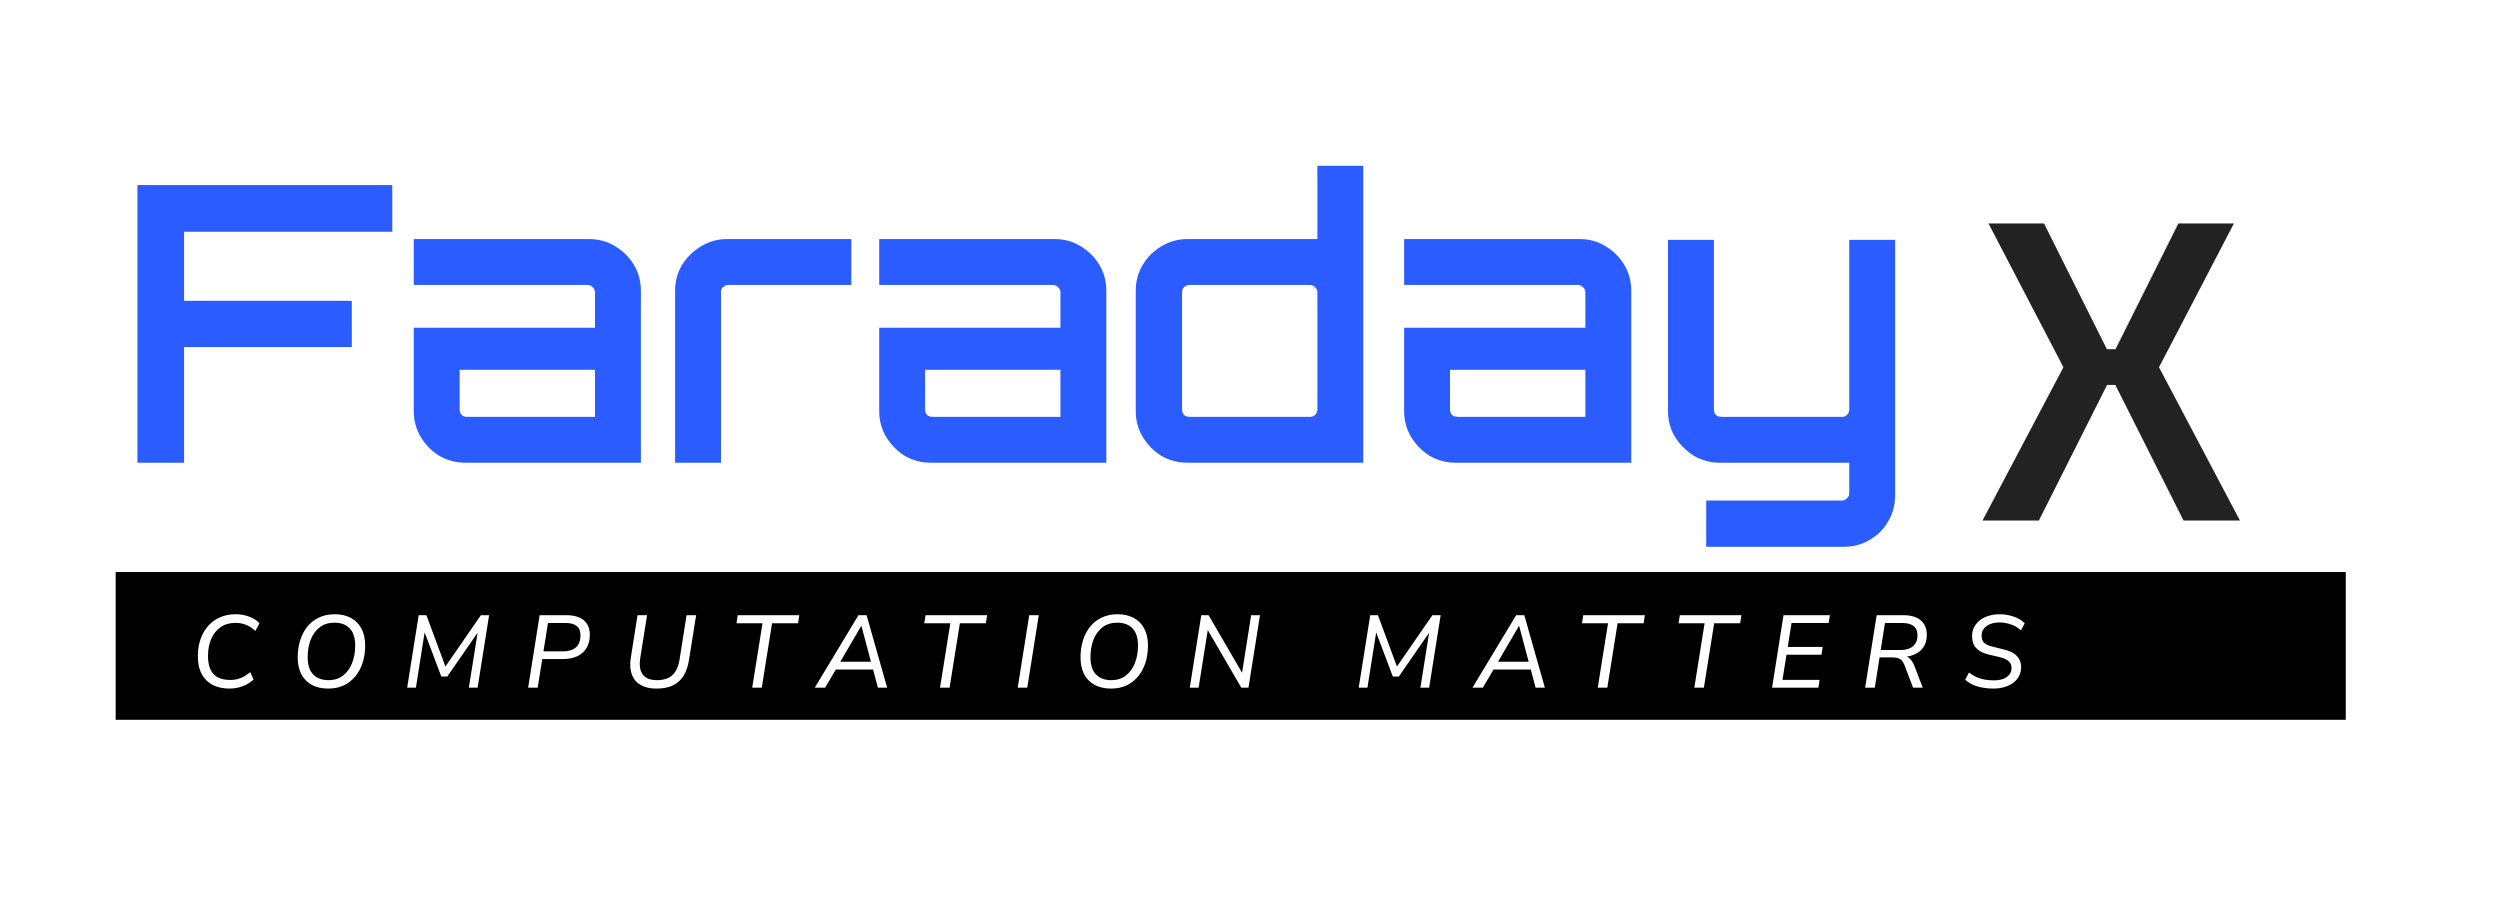 <svg width="389" height="141" viewBox="0 0 389 141" fill="none" xmlns="http://www.w3.org/2000/svg">
<rect x="0" y="0" width="389" height="141" fill="#808080" stroke="none"/>
<g clip-path="url(#clip0_404_5)">
<rect width="141" height="389" transform="matrix(0 -1 1 0 0 141)" fill="white"/>
<path d="M21.382 72V28.8H61.042V36.06H28.642V46.8H54.742V54H28.642V72H21.382ZM72.422 72C70.942 72 69.582 71.64 68.342 70.92C67.142 70.16 66.182 69.18 65.462 67.98C64.742 66.78 64.382 65.44 64.382 63.96V51H92.582V45.48C92.582 45.16 92.462 44.9 92.222 44.7C92.022 44.46 91.762 44.34 91.442 44.34H64.382V37.2H91.682C93.202 37.2 94.562 37.58 95.762 38.34C96.962 39.06 97.922 40.02 98.642 41.22C99.362 42.42 99.722 43.76 99.722 45.24V72H72.422ZM72.662 64.86H92.582V57.54H71.522V63.72C71.522 64.04 71.622 64.32 71.822 64.56C72.062 64.76 72.342 64.86 72.662 64.86ZM105.046 72V45.24C105.046 43.76 105.406 42.42 106.126 41.22C106.886 40.02 107.866 39.06 109.066 38.34C110.306 37.58 111.646 37.2 113.086 37.2H132.466V44.34H113.326C113.006 44.34 112.726 44.46 112.486 44.7C112.286 44.9 112.186 45.16 112.186 45.48V72H105.046ZM144.844 72C143.364 72 142.004 71.64 140.764 70.92C139.564 70.16 138.604 69.18 137.884 67.98C137.164 66.78 136.804 65.44 136.804 63.96V51H165.004V45.48C165.004 45.16 164.884 44.9 164.644 44.7C164.444 44.46 164.184 44.34 163.864 44.34H136.804V37.2H164.104C165.624 37.2 166.984 37.58 168.184 38.34C169.384 39.06 170.344 40.02 171.064 41.22C171.784 42.42 172.144 43.76 172.144 45.24V72H144.844ZM145.084 64.86H165.004V57.54H143.944V63.72C143.944 64.04 144.044 64.32 144.244 64.56C144.484 64.76 144.764 64.86 145.084 64.86ZM184.764 72C183.284 72 181.924 71.64 180.684 70.92C179.484 70.16 178.524 69.18 177.804 67.98C177.084 66.78 176.724 65.44 176.724 63.96V45.24C176.724 43.76 177.084 42.42 177.804 41.22C178.524 40.02 179.484 39.06 180.684 38.34C181.924 37.58 183.284 37.2 184.764 37.2H204.984V25.8H212.124V72H184.764ZM185.064 64.86H203.844C204.164 64.86 204.424 64.76 204.624 64.56C204.864 64.32 204.984 64.04 204.984 63.72V45.48C204.984 45.16 204.864 44.9 204.624 44.7C204.424 44.46 204.164 44.34 203.844 44.34H185.064C184.744 44.34 184.464 44.46 184.224 44.7C184.024 44.9 183.924 45.16 183.924 45.48V63.72C183.924 64.04 184.024 64.32 184.224 64.56C184.464 64.76 184.744 64.86 185.064 64.86ZM226.523 72C225.043 72 223.683 71.64 222.443 70.92C221.243 70.16 220.283 69.18 219.563 67.98C218.843 66.78 218.483 65.44 218.483 63.96V51H246.683V45.48C246.683 45.16 246.563 44.9 246.323 44.7C246.123 44.46 245.863 44.34 245.543 44.34H218.483V37.2H245.783C247.303 37.2 248.663 37.58 249.863 38.34C251.063 39.06 252.023 40.02 252.743 41.22C253.463 42.42 253.823 43.76 253.823 45.24V72H226.523ZM226.763 64.86H246.683V57.54H225.623V63.72C225.623 64.04 225.723 64.32 225.923 64.56C226.163 64.76 226.443 64.86 226.763 64.86ZM265.483 85.08V77.88H286.663C286.943 77.88 287.183 77.76 287.383 77.52C287.623 77.32 287.743 77.08 287.743 76.8V72H267.583C266.143 72 264.803 71.64 263.563 70.92C262.363 70.16 261.383 69.18 260.623 67.98C259.903 66.78 259.543 65.44 259.543 63.96V37.32H266.683V63.72C266.683 64.04 266.783 64.32 266.983 64.56C267.223 64.76 267.503 64.86 267.823 64.86H286.663C286.943 64.86 287.183 64.76 287.383 64.56C287.623 64.32 287.743 64.04 287.743 63.72V37.32H294.883V77.04C294.883 78.56 294.523 79.92 293.803 81.12C293.123 82.32 292.163 83.28 290.923 84C289.723 84.72 288.383 85.08 286.903 85.08H265.483Z" fill="#2A5CFF"/>
<path d="M347.599 34.77L335.941 57.148L348.537 81H339.76L327.767 57.148L338.956 34.77H347.599ZM318.052 34.77L329.241 57.148L317.248 81H308.471L321.067 57.148L309.409 34.77H318.052ZM332.859 54.334V59.895H323.747V54.334H332.859Z" fill="#222222"/>
<rect x="18" y="89" width="347" height="23" fill="black"/>
<path d="M35.694 107.144C34.734 107.144 33.881 106.963 33.134 106.6C32.398 106.227 31.822 105.667 31.406 104.92C30.99 104.163 30.782 103.213 30.782 102.072C30.782 101.155 30.916 100.301 31.182 99.512C31.449 98.723 31.833 98.035 32.334 97.448C32.846 96.861 33.465 96.403 34.19 96.072C34.926 95.741 35.753 95.576 36.67 95.576C37.449 95.576 38.158 95.704 38.798 95.96C39.449 96.205 39.977 96.547 40.382 96.984L39.726 98.184C39.3 97.757 38.83 97.443 38.318 97.24C37.817 97.027 37.252 96.92 36.622 96.92C35.726 96.92 34.958 97.144 34.318 97.592C33.689 98.029 33.204 98.637 32.862 99.416C32.532 100.184 32.366 101.059 32.366 102.04C32.366 102.936 32.5 103.661 32.766 104.216C33.044 104.771 33.438 105.176 33.95 105.432C34.473 105.677 35.102 105.8 35.838 105.8C36.404 105.8 36.932 105.704 37.422 105.512C37.924 105.32 38.43 105.011 38.942 104.584L39.454 105.752C39.124 106.051 38.756 106.307 38.35 106.52C37.956 106.723 37.534 106.877 37.086 106.984C36.638 107.091 36.174 107.144 35.694 107.144ZM51.06 107.144C50.1 107.144 49.263 106.957 48.548 106.584C47.844 106.211 47.295 105.661 46.9 104.936C46.516 104.2 46.324 103.315 46.324 102.28C46.324 101.331 46.452 100.451 46.708 99.64C46.964 98.819 47.337 98.104 47.828 97.496C48.329 96.888 48.932 96.419 49.636 96.088C50.351 95.747 51.167 95.576 52.084 95.576C53.044 95.576 53.876 95.763 54.58 96.136C55.295 96.509 55.844 97.059 56.228 97.784C56.623 98.509 56.82 99.389 56.82 100.424C56.82 101.384 56.692 102.275 56.436 103.096C56.18 103.907 55.801 104.616 55.3 105.224C54.809 105.832 54.207 106.307 53.492 106.648C52.788 106.979 51.977 107.144 51.06 107.144ZM51.092 105.832C51.999 105.832 52.756 105.597 53.364 105.128C53.983 104.659 54.452 104.019 54.772 103.208C55.103 102.397 55.268 101.475 55.268 100.44C55.268 99.245 54.98 98.355 54.404 97.768C53.839 97.181 53.049 96.888 52.036 96.888C51.14 96.888 50.383 97.123 49.764 97.592C49.156 98.051 48.687 98.685 48.356 99.496C48.036 100.307 47.876 101.229 47.876 102.264C47.876 103.469 48.164 104.365 48.74 104.952C49.316 105.539 50.1 105.832 51.092 105.832ZM63.356 107L65.148 95.72H66.348L69.468 104.152H69.004L74.828 95.72H76.108L74.316 107H72.956L74.428 97.736H74.812L69.596 105.272H68.668L65.836 97.768H66.172L64.716 107H63.356ZM82.178 107L83.97 95.72H88.114C88.903 95.72 89.57 95.837 90.114 96.072C90.658 96.296 91.069 96.637 91.346 97.096C91.634 97.544 91.778 98.104 91.778 98.776C91.778 99.555 91.613 100.227 91.282 100.792C90.962 101.357 90.482 101.795 89.842 102.104C89.213 102.403 88.434 102.552 87.506 102.552H84.37L83.666 107H82.178ZM84.562 101.352H87.602C88.487 101.352 89.159 101.144 89.618 100.728C90.087 100.301 90.322 99.683 90.322 98.872C90.322 98.2 90.125 97.709 89.73 97.4C89.335 97.091 88.749 96.936 87.97 96.936H85.266L84.562 101.352ZM102.142 107.144C101.427 107.144 100.792 107.043 100.238 106.84C99.694 106.637 99.24 106.333 98.877 105.928C98.525 105.512 98.285 104.995 98.157 104.376C98.029 103.757 98.035 103.037 98.174 102.216L99.198 95.72H100.686L99.629 102.344C99.448 103.496 99.576 104.365 100.014 104.952C100.451 105.539 101.187 105.832 102.222 105.832C103.235 105.832 104.03 105.576 104.606 105.064C105.182 104.552 105.56 103.736 105.742 102.616L106.83 95.72H108.318L107.214 102.648C107.064 103.64 106.782 104.472 106.366 105.144C105.96 105.805 105.406 106.307 104.702 106.648C104.008 106.979 103.155 107.144 102.142 107.144ZM117.045 107L118.645 96.984H114.597L114.789 95.72H124.373L124.181 96.984H120.133L118.533 107H117.045ZM126.777 107L133.577 95.72H134.841L138.041 107H136.601L135.769 103.864L136.297 104.184H129.529L130.217 103.896L128.393 107H126.777ZM134.009 97.4L130.601 103.224L130.249 102.968H135.977L135.593 103.24L134.041 97.4H134.009ZM146.269 107L147.869 96.984H143.821L144.013 95.72H153.597L153.405 96.984H149.357L147.757 107H146.269ZM158.356 107L160.148 95.72H161.636L159.844 107H158.356ZM172.864 107.144C171.904 107.144 171.066 106.957 170.352 106.584C169.648 106.211 169.098 105.661 168.704 104.936C168.32 104.2 168.128 103.315 168.128 102.28C168.128 101.331 168.256 100.451 168.512 99.64C168.768 98.819 169.141 98.104 169.632 97.496C170.133 96.888 170.736 96.419 171.44 96.088C172.154 95.747 172.97 95.576 173.888 95.576C174.848 95.576 175.68 95.763 176.384 96.136C177.098 96.509 177.648 97.059 178.032 97.784C178.426 98.509 178.624 99.389 178.624 100.424C178.624 101.384 178.496 102.275 178.24 103.096C177.984 103.907 177.605 104.616 177.104 105.224C176.613 105.832 176.01 106.307 175.296 106.648C174.592 106.979 173.781 107.144 172.864 107.144ZM172.896 105.832C173.802 105.832 174.56 105.597 175.168 105.128C175.786 104.659 176.256 104.019 176.576 103.208C176.906 102.397 177.072 101.475 177.072 100.44C177.072 99.245 176.784 98.355 176.208 97.768C175.642 97.181 174.853 96.888 173.84 96.888C172.944 96.888 172.186 97.123 171.568 97.592C170.96 98.051 170.49 98.685 170.16 99.496C169.84 100.307 169.68 101.229 169.68 102.264C169.68 103.469 169.968 104.365 170.544 104.952C171.12 105.539 171.904 105.832 172.896 105.832ZM185.127 107L186.919 95.72H188.055L193.543 105.16H193.191L194.679 95.72H196.055L194.263 107H193.143L187.655 97.56H188.007L186.503 107H185.127ZM211.415 107L213.207 95.72H214.407L217.527 104.152H217.063L222.887 95.72H224.167L222.375 107H221.015L222.487 97.736H222.871L217.655 105.272H216.727L213.895 97.768H214.231L212.775 107H211.415ZM229.117 107L235.917 95.72H237.181L240.381 107H238.941L238.109 103.864L238.637 104.184H231.869L232.557 103.896L230.733 107H229.117ZM236.349 97.4L232.941 103.224L232.589 102.968H238.317L237.933 103.24L236.381 97.4H236.349ZM248.609 107L250.209 96.984H246.161L246.353 95.72H255.937L255.745 96.984H251.697L250.097 107H248.609ZM263.636 107L265.236 96.984H261.188L261.38 95.72H270.964L270.772 96.984H266.724L265.124 107H263.636ZM275.738 107L277.514 95.72H284.73L284.538 96.936H278.762L278.17 100.664H283.61L283.418 101.88H277.978L277.354 105.784H283.13L282.938 107H275.738ZM290.217 107L292.009 95.72H296.121C296.943 95.72 297.625 95.843 298.169 96.088C298.713 96.333 299.124 96.685 299.401 97.144C299.679 97.603 299.817 98.147 299.817 98.776C299.817 99.555 299.636 100.205 299.273 100.728C298.911 101.24 298.415 101.624 297.785 101.88C297.167 102.136 296.463 102.253 295.673 102.232V102.024H295.961C296.431 102.024 296.815 102.163 297.113 102.44C297.423 102.707 297.673 103.085 297.865 103.576L299.177 107H297.673L296.345 103.512C296.228 103.213 296.095 102.979 295.945 102.808C295.796 102.627 295.604 102.499 295.369 102.424C295.145 102.339 294.863 102.296 294.521 102.296H292.457L291.721 107H290.217ZM292.633 101.144H295.737C296.559 101.144 297.199 100.947 297.657 100.552C298.127 100.157 298.361 99.597 298.361 98.872C298.361 98.232 298.164 97.752 297.769 97.432C297.385 97.101 296.777 96.936 295.945 96.936H293.305L292.633 101.144ZM310.119 107.144C309.575 107.144 309.042 107.096 308.519 107C307.997 106.915 307.501 106.771 307.031 106.568C306.573 106.365 306.157 106.099 305.783 105.768L306.375 104.648C306.77 104.947 307.17 105.187 307.575 105.368C307.991 105.549 308.418 105.677 308.855 105.752C309.303 105.827 309.767 105.864 310.247 105.864C310.802 105.864 311.282 105.789 311.687 105.64C312.103 105.48 312.423 105.256 312.647 104.968C312.882 104.68 312.999 104.344 312.999 103.96C312.999 103.683 312.935 103.432 312.807 103.208C312.679 102.984 312.471 102.792 312.183 102.632C311.895 102.461 311.501 102.323 310.999 102.216L309.319 101.816C308.573 101.635 307.975 101.32 307.527 100.872C307.079 100.424 306.855 99.795 306.855 98.984C306.855 98.461 306.962 97.992 307.175 97.576C307.399 97.149 307.709 96.787 308.103 96.488C308.498 96.189 308.951 95.965 309.463 95.816C309.986 95.656 310.541 95.576 311.127 95.576C311.842 95.576 312.546 95.688 313.239 95.912C313.943 96.125 314.546 96.483 315.047 96.984L314.455 98.088C313.975 97.651 313.442 97.336 312.855 97.144C312.279 96.952 311.693 96.856 311.095 96.856C310.562 96.856 310.087 96.941 309.671 97.112C309.255 97.283 308.93 97.517 308.695 97.816C308.461 98.115 308.343 98.472 308.343 98.888C308.343 99.4 308.471 99.779 308.727 100.024C308.994 100.269 309.389 100.456 309.911 100.584L311.575 101C312.578 101.213 313.314 101.56 313.783 102.04C314.253 102.52 314.487 103.101 314.487 103.784C314.487 104.339 314.37 104.824 314.135 105.24C313.911 105.656 313.597 106.008 313.191 106.296C312.797 106.573 312.333 106.787 311.799 106.936C311.277 107.075 310.717 107.144 310.119 107.144Z" fill="white"/>
</g>
<defs>
<clipPath id="clip0_404_5">
<rect width="141" height="389" fill="white" transform="matrix(0 -1 1 0 0 141)"/>
</clipPath>
</defs>
</svg>
